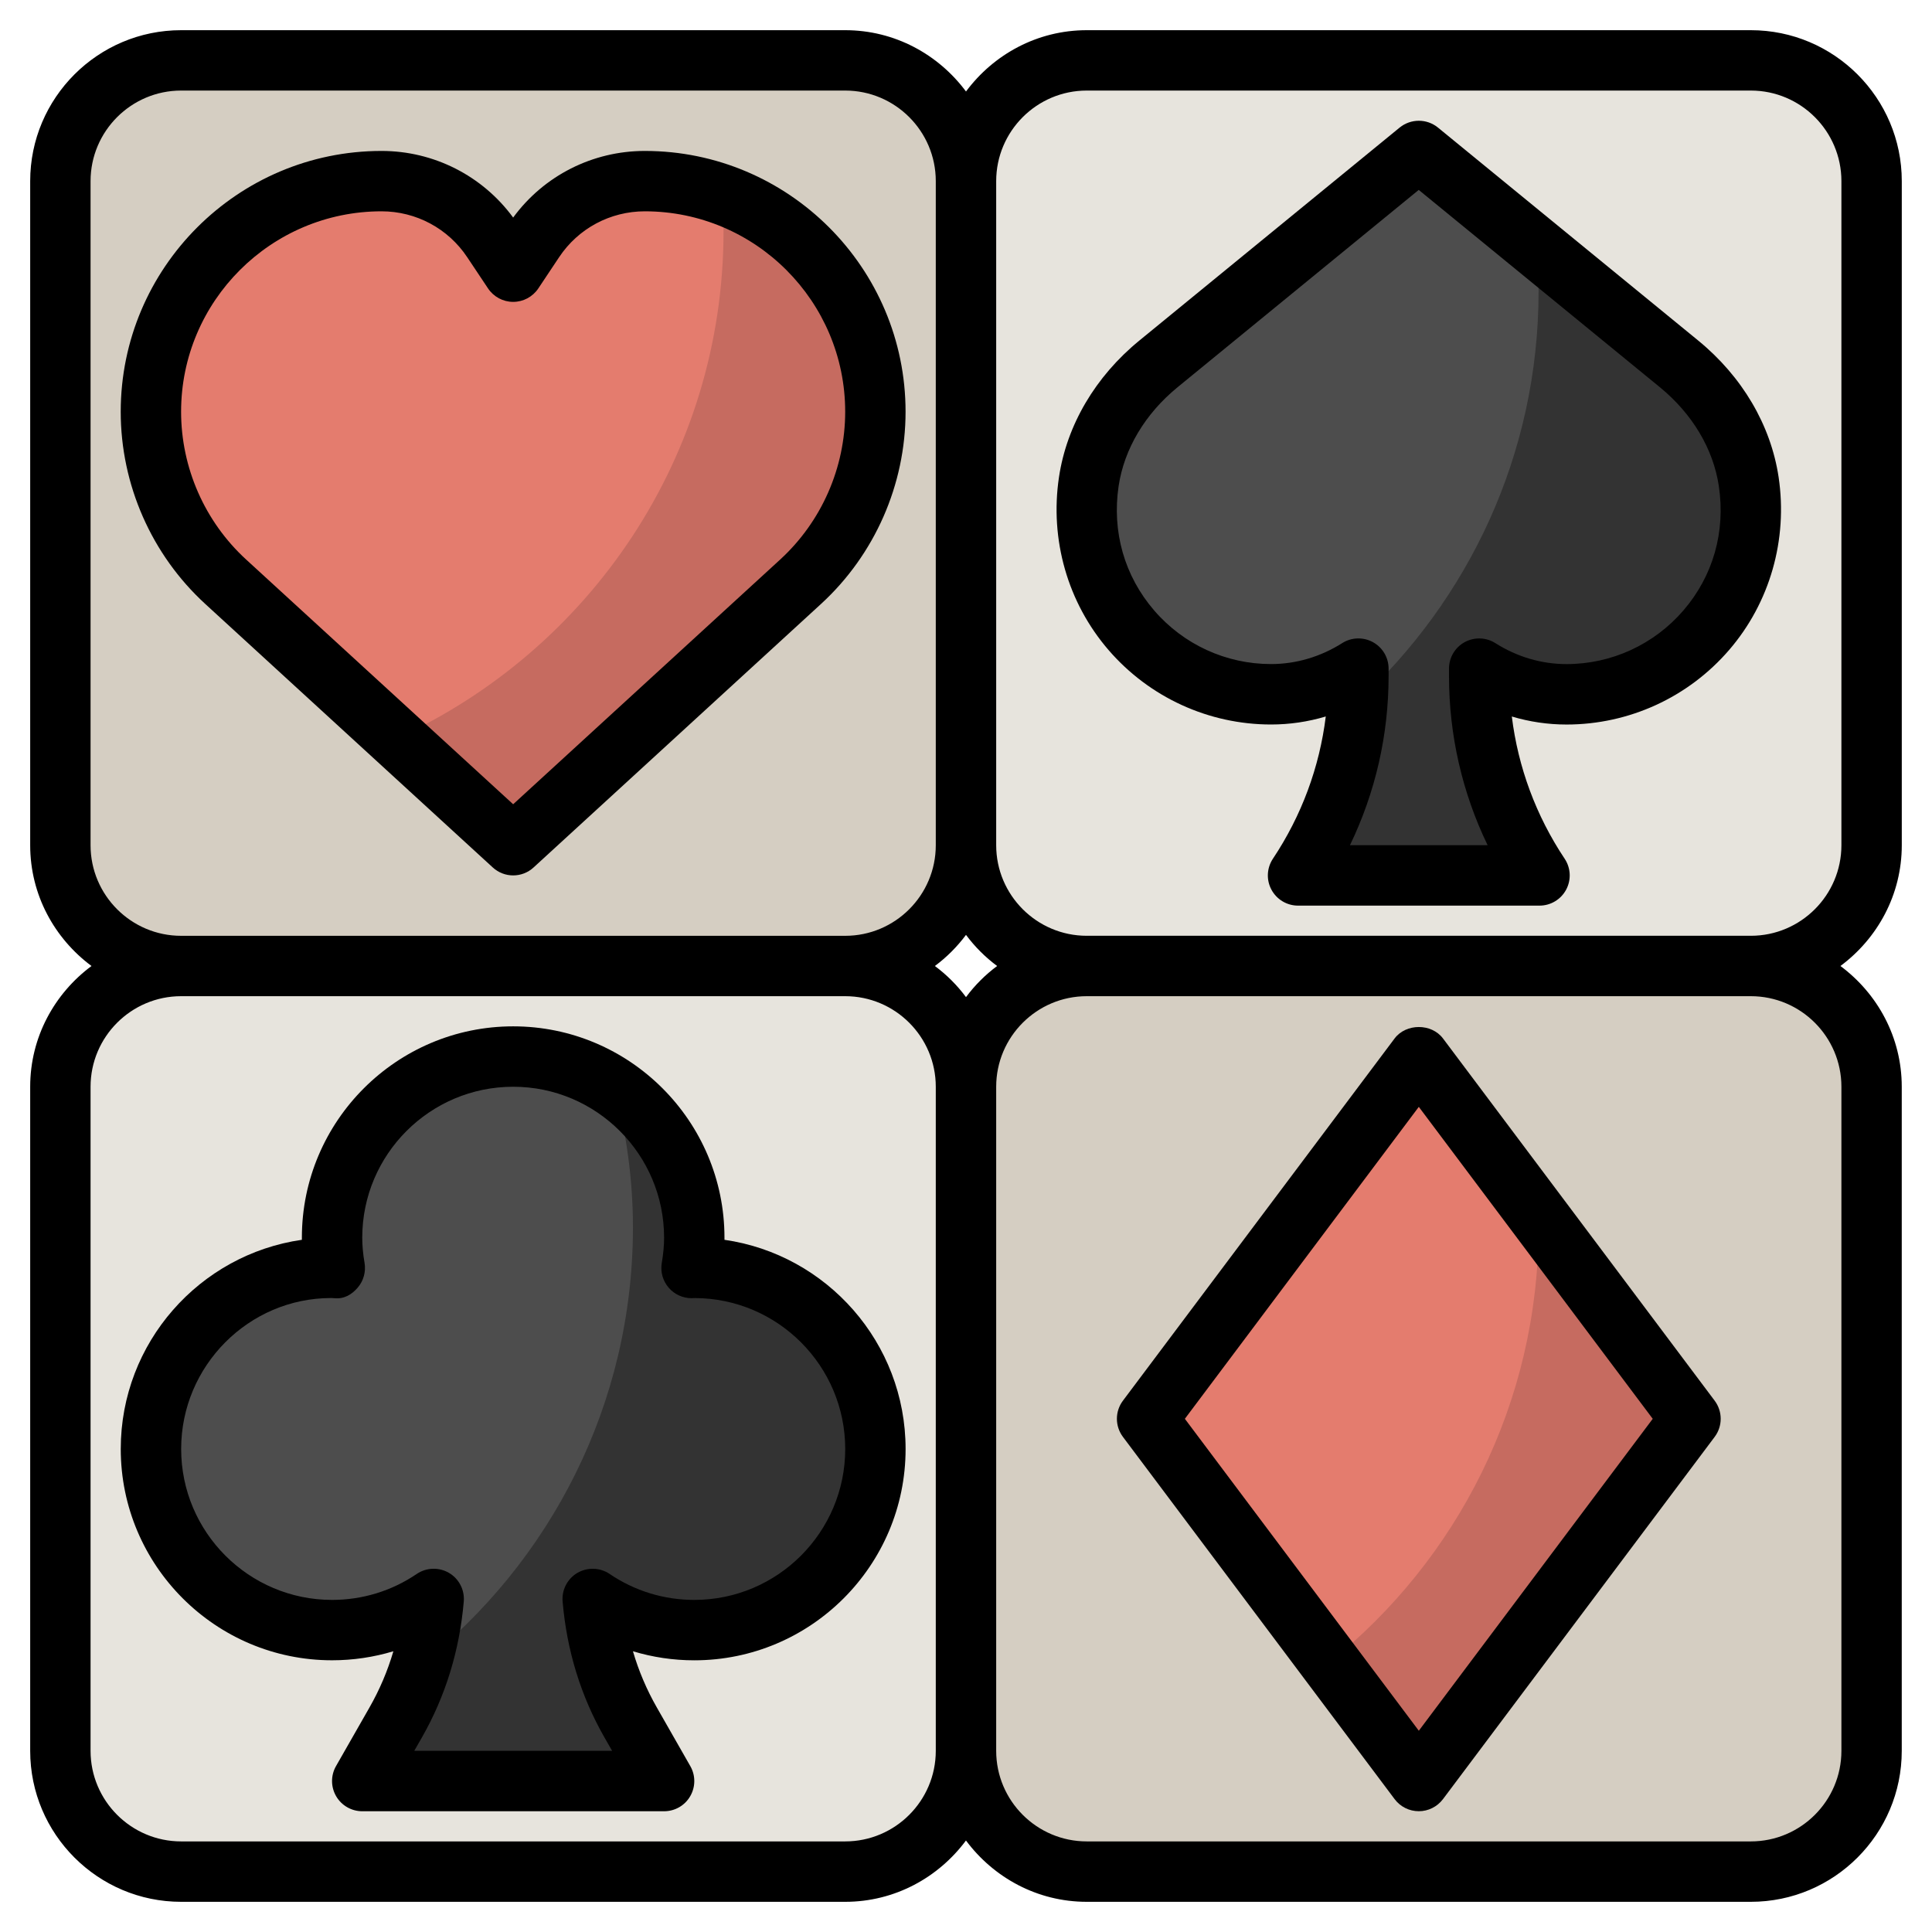 <svg id="Layer_3" enable-background="new 0 0 64 64" height="512" viewBox="0 0 64 64" width="512" xmlns="http://www.w3.org/2000/svg"><g><path d="m28 32h-22c-2.209 0-4-1.791-4-4v-22c0-2.209 1.791-4 4-4h22c2.209 0 4 1.791 4 4v22c0 2.209-1.791 4-4 4z" fill="#d5cec2"/><path d="m17 28-9.523-8.729c-1.578-1.447-2.477-3.49-2.477-5.632 0-4.219 3.42-7.639 7.639-7.639 1.475 0 2.852.737 3.67 1.964l.691 1.036.691-1.036c.818-1.227 2.195-1.964 3.67-1.964 4.219 0 7.639 3.42 7.639 7.639 0 2.141-.899 4.184-2.477 5.631z" fill="#c66b60"/><path d="m28 62h-22c-2.209 0-4-1.791-4-4v-22c0-2.209 1.791-4 4-4h22c2.209 0 4 1.791 4 4v22c0 2.209-1.791 4-4 4z" fill="#e7e4dd"/><path d="m58 62h-22c-2.209 0-4-1.791-4-4v-22c0-2.209 1.791-4 4-4h22c2.209 0 4 1.791 4 4v22c0 2.209-1.791 4-4 4z" fill="#d5cec2"/><path d="m58 32h-22c-2.209 0-4-1.791-4-4v-22c0-2.209 1.791-4 4-4h22c2.209 0 4 1.791 4 4v22c0 2.209-1.791 4-4 4z" fill="#e7e4dd"/><path d="m55.62 12.053-8.62-7.053-8.62 7.053c-1.206.986-2.079 2.36-2.309 3.901-.566 3.789 2.354 7.046 6.035 7.046 1.042 0 2.039-.308 2.894-.851v.245c0 2.351-.696 4.649-2 6.606h8c-1.304-1.956-2-4.255-2-6.606v-.245c.854.543 1.852.851 2.894.851 3.681 0 6.601-3.257 6.036-7.046-.23-1.541-1.104-2.914-2.31-3.901z" fill="#333"/><path d="m47 35-9 12 9 12 9-12z" fill="#c66b60"/><path d="m23 42c-.031 0-.06.004-.091.005.056-.328.091-.662.091-1.005 0-3.314-2.686-6-6-6s-6 2.686-6 6c0 .343.035.677.091 1.005-.031-.001-.06-.005-.091-.005-3.314 0-6 2.686-6 6s2.686 6 6 6c1.248 0 2.406-.381 3.366-1.033-.121 1.418-.529 2.818-1.259 4.096l-1.107 1.937h10l-1.107-1.937c-.73-1.278-1.139-2.678-1.259-4.096.96.652 2.118 1.033 3.366 1.033 3.314 0 6-2.686 6-6s-2.686-6-6-6z" fill="#333"/><path d="m17.691 7.964-.691 1.036-.691-1.036c-.818-1.227-2.195-1.964-3.67-1.964-4.219 0-7.639 3.42-7.639 7.639 0 2.141.899 4.184 2.477 5.631l5.663 5.191c6.383-2.913 10.828-9.335 10.828-16.809 0-.408-.035-.807-.061-1.209-.798-.282-1.652-.443-2.546-.443-1.475 0-2.852.737-3.67 1.964z" fill="#e47c6e"/><path d="m38.38 12.053c-1.206.987-2.079 2.36-2.309 3.901-.566 3.789 2.354 7.046 6.035 7.046 1.042 0 2.039-.308 2.894-.851v.245c0 .288-.011.575-.032.86 3.679-3.379 5.999-8.213 5.999-13.602 0-.495-.036-.982-.074-1.467l-3.893-3.185z" fill="#4d4d4d"/><path d="m50.948 40.264-3.948-5.264-9 12 6.046 8.061c4.216-3.388 6.921-8.579 6.921-14.409 0-.131-.017-.258-.019-.388z" fill="#e47c6e"/><path d="m20.967 40.653c0-1.6-.225-3.143-.607-4.623-.958-.65-2.115-1.03-3.36-1.03-3.314 0-6 2.686-6 6 0 .343.035.677.091 1.005-.031-.001-.06-.005-.091-.005-3.314 0-6 2.686-6 6s2.686 6 6 6c1.248 0 2.406-.381 3.366-1.033-.062.735-.206 1.464-.428 2.175 4.277-3.385 7.029-8.611 7.029-14.489z" fill="#4d4d4d"/><g><path d="m16.324 28.736c.19.175.433.263.675.263.243 0 .485-.087.676-.263l9.522-8.729c1.78-1.632 2.801-3.953 2.801-6.368 0-4.764-3.875-8.639-8.638-8.639-1.732 0-3.345.82-4.361 2.207-1.018-1.387-2.63-2.207-4.36-2.207-4.765 0-8.64 3.875-8.64 8.64 0 2.415 1.021 4.736 2.802 6.368zm-3.685-21.736c1.143 0 2.204.567 2.838 1.52l.691 1.036c.186.277.497.444.831.444h.001c.334 0 .646-.167.832-.445l.69-1.036c.633-.952 1.694-1.519 2.838-1.519 3.66 0 6.638 2.978 6.638 6.639 0 1.856-.784 3.64-2.151 4.894l-8.848 8.109-8.848-8.109c-1.368-1.254-2.152-3.039-2.152-4.894 0-3.661 2.979-6.639 6.64-6.639z"/><path d="m62.999 27.999v-21.999c0-2.757-2.242-5-5-5h-21.999c-1.642 0-3.089.806-4 2.031-.912-1.226-2.359-2.031-4.001-2.031h-21.999c-2.758 0-5 2.242-5 5v22c0 1.642.805 3.088 2.031 4-1.226.911-2.031 2.358-2.031 4v22c0 2.757 2.242 5 5 5h21.999c1.642 0 3.089-.806 4-2.031.912 1.225 2.358 2.031 4 2.031h21.999c2.758 0 5-2.243 5-5v-22c0-1.642-.805-3.088-2.031-4 1.227-.913 2.032-2.359 2.032-4.001zm-30.999 5.032c-.292-.393-.638-.739-1.031-1.031.393-.292.739-.639 1.031-1.031.292.393.638.739 1.031 1.031-.393.292-.739.638-1.031 1.031zm-29-27.031c0-1.654 1.346-3 3-3h21.999c1.654 0 3 1.346 3 3v22c0 1.654-1.346 3-3 3h-21.999c-1.654 0-3-1.346-3-3zm27.999 51.999c0 1.654-1.346 3-3 3h-21.999c-1.654 0-3-1.346-3-3v-21.999c0-1.654 1.346-3 3-3h21.999c1.654 0 3 1.346 3 3zm30 0c0 1.654-1.346 3-3 3h-21.999c-1.654 0-3-1.346-3-3v-21.999c0-1.654 1.346-3 3-3h21.999c1.654 0 3 1.346 3 3zm0-30c0 1.654-1.346 3-3 3h-21.999c-1.654 0-3-1.346-3-3v-21.999c0-1.654 1.346-3 3-3h21.999c1.654 0 3 1.346 3 3z"/><path d="m56.253 11.279-8.62-7.054c-.369-.3-.897-.299-1.267 0l-8.621 7.054c-1.461 1.195-2.407 2.803-2.665 4.527-.309 2.071.289 4.158 1.641 5.726 1.353 1.568 3.315 2.468 5.385 2.468.615 0 1.225-.09 1.812-.266-.207 1.68-.802 3.288-1.751 4.712-.204.307-.224.701-.049 1.026.174.325.513.528.882.528h7.998c.369 0 .708-.203.882-.528.175-.325.155-.72-.049-1.026-.949-1.423-1.543-3.031-1.75-4.711.587.176 1.197.266 1.812.266 2.069 0 4.032-.899 5.385-2.468 1.352-1.568 1.949-3.655 1.641-5.727-.259-1.724-1.205-3.332-2.666-4.527zm-.491 8.946c-.972 1.127-2.382 1.774-3.869 1.774-.827 0-1.642-.24-2.356-.694-.307-.195-.696-.208-1.019-.033-.32.176-.518.512-.518.876v.245c0 1.957.438 3.865 1.279 5.605h-4.56c.841-1.741 1.28-3.65 1.28-5.605v-.245c0-.365-.199-.7-.519-.876-.319-.175-.711-.163-1.018.032-.717.454-1.532.694-2.358.694-1.487 0-2.897-.646-3.869-1.774-.986-1.143-1.404-2.608-1.179-4.124.185-1.231.878-2.394 1.954-3.274l7.987-6.535 7.987 6.535c1.076.881 1.77 2.043 1.954 3.274.228 1.517-.19 2.982-1.176 4.125z"/><path d="m47.8 34.399c-.379-.504-1.222-.503-1.601 0l-9 12c-.267.355-.267.844 0 1.2l9 12c.189.252.485.4.801.4.314 0 .61-.148.8-.4l9-12c.267-.355.267-.844 0-1.2zm-.8 22.934-7.75-10.333 7.75-10.334 7.749 10.334z"/><path d="m23.999 41.07c0-.024 0-.047 0-.071 0-3.86-3.14-7-6.999-7-3.86 0-7 3.14-7 7v.071c-3.389.486-6 3.408-6 6.929 0 3.86 3.14 7 7 7 .694 0 1.378-.102 2.031-.299-.191.653-.457 1.277-.794 1.867l-1.106 1.937c-.177.31-.175.689.004.998.179.308.509.498.865.498h9.999c.357 0 .687-.189.865-.498.179-.308.181-.688.003-.998l-1.106-1.937c-.337-.589-.603-1.213-.794-1.867.653.198 1.337.3 2.032.3 3.86 0 7-3.14 7-7 0-3.521-2.611-6.443-6-6.93zm-1 11.929c-1.005 0-1.975-.297-2.804-.86-.317-.215-.733-.229-1.067-.036-.332.195-.523.563-.491.947.138 1.621.604 3.138 1.388 4.508l.252.44h-6.554l.252-.44c.782-1.37 1.249-2.886 1.388-4.507.032-.384-.158-.753-.491-.948-.332-.193-.749-.18-1.067.036-.829.563-1.799.86-2.804.86-2.758 0-5-2.243-5-5s2.242-5 4.969-5c.021.002.084.005.104.005.327.035.579-.122.774-.347.193-.225.277-.524.229-.817-.053-.308-.077-.583-.077-.84 0-2.757 2.242-5 5-5 2.757 0 4.999 2.243 4.999 5 0 .254-.024.529-.077.84-.049.293.035.592.229.817.19.221.468.348.758.347.023 0 .07-.003.11-.004 2.748.01 4.98 2.249 4.98 5 0 2.756-2.242 4.999-5 4.999z"/></g></g></svg>